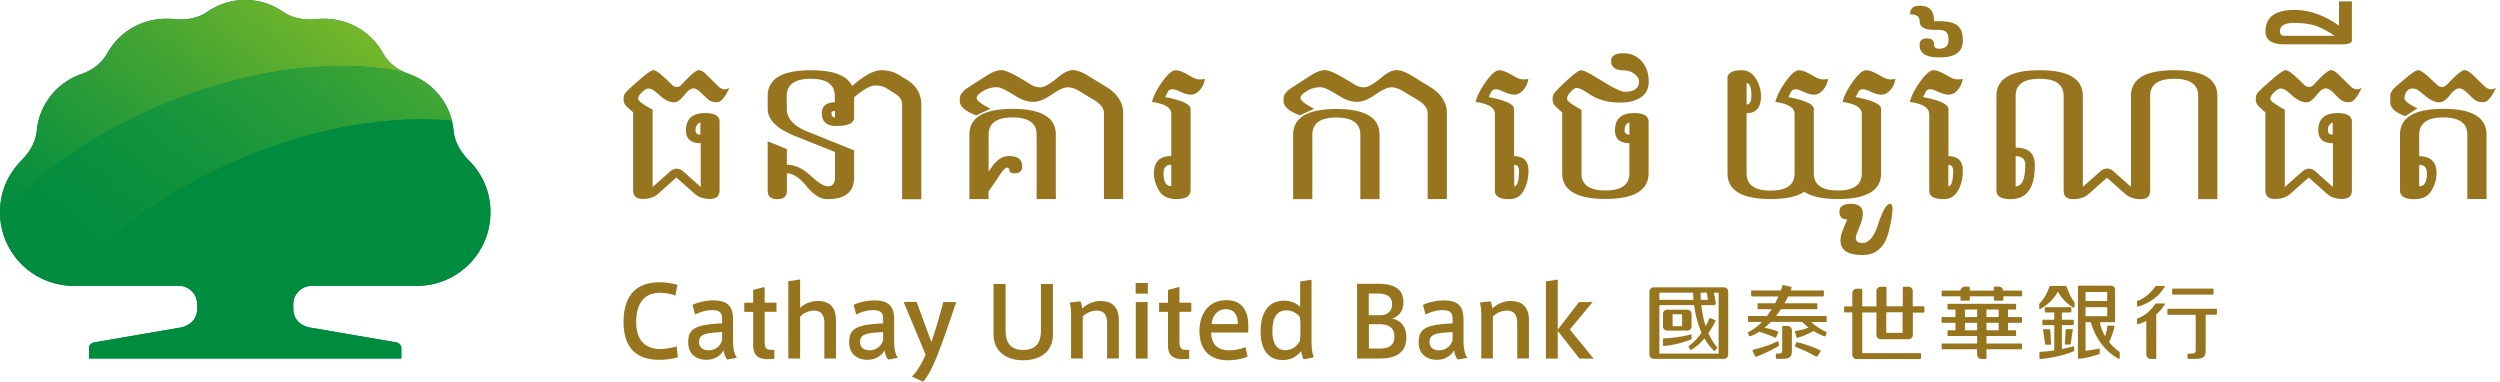 <svg width="262" height="40" fill="none" xmlns="http://www.w3.org/2000/svg" viewBox="0 0 262 40"><path d="M65.35 33.755c0-2.148.785-4.172 3.791-4.172.675 0 1.386.135 1.853.27l-.209 1.128a4.565 4.565 0 0 0-1.607-.294c-1.792 0-2.503 1.252-2.503 3.08 0 1.73.81 2.81 2.527 2.81.54 0 1.289-.135 1.706-.283l.135 1.142c-.43.147-1.19.27-1.89.27-2.969.024-3.803-1.841-3.803-3.952ZM77.24 37.497l-1.032.184c-.208-.258-.319-.614-.38-.97-.344.65-1.055.995-1.791.995-.908 0-1.914-.467-1.914-1.841 0-1.423.76-1.853 3.558-1.976v-.392c0-.601-.11-.994-1.068-.994-.6 0-1.19.172-1.766.466l-.27-1.018c.54-.258 1.374-.466 2.171-.466 1.559 0 2.074.65 2.074 2.012v2.307c.012.736.147 1.374.417 1.693Zm-3.976-1.657c0 .724.6.872 1.006.872.724 0 1.288-.516 1.41-1.092v-.822c-1.852.098-2.416.257-2.416 1.042ZM81.153 36.675v.932l-.564.025c-1.006.049-1.656-.32-1.656-1.411v-3.534H78v-.957h.933v-1.35l1.202-.306v1.644h1.24v.957h-1.24v3.08c0 .699.147.908.675.908h.343v.012ZM85.68 31.546c1.522 0 1.927.957 1.927 2.012v4.013h-1.215v-3.706c0-.76-.257-1.313-1.08-1.313-.576 0-1.153.27-1.46.65v4.369h-1.239v-8.099l1.24-.184v2.97c.392-.38 1.092-.712 1.828-.712ZM94.11 37.497l-1.03.184c-.21-.258-.332-.614-.38-.97-.344.65-1.056.995-1.792.995-.908 0-1.914-.467-1.914-1.841 0-1.423.76-1.853 3.558-1.976v-.392c0-.601-.11-.994-1.055-.994-.602 0-1.19.172-1.767.466l-.27-1.018c.54-.258 1.374-.466 2.172-.466 1.558 0 2.073.65 2.073 2.012v2.307c0 .736.135 1.374.405 1.693Zm-3.975-1.657c0 .724.601.872 1.006.872.724 0 1.288-.516 1.41-1.092v-.822c-1.852.098-2.416.257-2.416 1.042ZM98.859 31.656h1.349c-.49 1.485-1.423 4.209-2.024 5.706-.503 1.264-.994 2.147-1.436 2.638l-1.19-.528c.454-.43.994-1.239 1.448-2.306l-2.307-5.522h1.362l1.546 4.209c.43-1.227.945-3.006 1.252-4.197ZM107.215 37.755c-1.743 0-3.092-.92-3.092-2.712v-5.288h1.264v4.859c0 1.165.405 2.06 1.852 2.06 1.436 0 1.853-.883 1.853-2.06v-4.86h1.252v5.289c.012 1.791-1.313 2.712-3.129 2.712ZM113.227 31.57c.086.209.172.565.196.773.393-.429 1.141-.797 1.89-.797 1.534 0 1.939.957 1.939 2.012v4.012h-1.227v-3.705c0-.76-.258-1.313-1.08-1.313-.565 0-1.154.27-1.473.626v4.392h-1.227v-4.638c0-.417-.036-.858-.147-1.227l1.129-.135ZM120.294 30.773h-1.276v-1.117h1.276v1.117Zm-.024 6.81h-1.239v-5.927h1.239v5.927ZM124.626 36.675v.932l-.565.025c-1.006.049-1.656-.32-1.656-1.411v-3.534h-.933v-.957h.933v-1.35l1.202-.306v1.644h1.24v.957h-1.24v3.08c0 .699.16.908.675.908h.344v.012ZM128.81 36.712c.601 0 1.251-.135 1.717-.332l.221.982c-.38.184-1.153.393-2.049.393-2.135 0-2.994-1.313-2.994-3.056 0-1.828.97-3.239 2.822-3.239 1.645 0 2.295 1.117 2.295 2.675v.712h-3.89c0 1.263.712 1.865 1.878 1.865Zm-.393-4.307c-.871 0-1.374.773-1.436 1.558h2.749c-.025-.957-.356-1.558-1.313-1.558ZM134.429 37.73c-1.534 0-2.319-1.116-2.319-2.982 0-1.742.638-3.239 2.503-3.239.65 0 1.289.282 1.644.65v-2.662l1.191-.184v6.245c0 .749.036 1.374.245 1.89l-1.055.208c-.16-.245-.233-.588-.27-.87-.295.392-.884.944-1.939.944Zm1.853-3.583c0-.331-.012-.65-.061-.92a1.758 1.758 0 0 0-1.399-.7c-1.105 0-1.473.92-1.473 2.197 0 1.117.368 1.975 1.338 1.975.834 0 1.349-.564 1.534-.969.036-.196.061-.515.061-.81v-.773ZM147.386 35.374c0 1.62-1.166 2.197-2.748 2.197h-2.418v-7.829h2.258c1.313 0 2.601.356 2.601 1.927 0 .92-.49 1.484-1.202 1.73.662.11 1.509.576 1.509 1.975Zm-1.497-3.497c0-.797-.552-1.116-1.558-1.116h-.884v2.27h1.399c.589-.074 1.043-.405 1.043-1.154Zm-2.442 4.65h1.092c.847 0 1.596-.184 1.596-1.288 0-.859-.565-1.264-1.608-1.264h-1.067v2.553h-.013ZM153.791 37.497l-1.03.184c-.209-.258-.319-.614-.381-.97-.343.65-1.055.995-1.791.995-.908 0-1.914-.467-1.914-1.841 0-1.423.761-1.853 3.558-1.976v-.392c0-.601-.11-.994-1.067-.994-.602 0-1.191.172-1.767.466l-.27-1.018c.54-.258 1.374-.466 2.172-.466 1.558 0 2.073.65 2.073 2.012v2.307c.012.736.147 1.374.417 1.693Zm-3.975-1.657c0 .724.601.872 1.006.872.724 0 1.288-.516 1.411-1.092v-.822c-1.853.098-2.417.257-2.417 1.042ZM156.209 31.57c.085.209.171.565.196.773.393-.429 1.141-.797 1.889-.797 1.534 0 1.939.957 1.939 2.012v4.012h-1.227v-3.705c0-.76-.258-1.313-1.08-1.313-.564 0-1.153.27-1.472.626v4.392h-1.215v-4.638c0-.417-.049-.858-.147-1.227l1.117-.135ZM167.018 37.583h-1.485l-2.282-2.908v2.908h-1.239v-8.098l1.239-.184v5.251l2.233-2.896h1.423l-2.392 2.872 2.503 3.055ZM214.393 36.123h.54c.012 0 .024-.013.024-.013l-.086-1.497a.11.11 0 0 0-.11-.11h-.589c-.037 0-.062.025-.062.061l.221 1.497c0 .025.025.062.062.062Zm2.785-1.632h-.589a.11.11 0 0 0-.11.11l-.086 1.497c0 .012.012.012.012.012h.54c.037 0 .061-.024.061-.061l.221-1.497c.012-.024-.012-.061-.049-.061Zm-.822-4.528h-1.362c-.135-.012-.221.074-.258.197-.012.036-.024.073-.049.122a4.569 4.569 0 0 1-.981 1.583v.43c0 .048.036.085.085.085h.025c.012 0 .025-.012.037-.012.883-.515 1.448-1.117 1.816-1.816.331.638.834 1.178 1.583 1.669.012.012.024.012.036.024h.037a.092.092 0 0 0 .086-.061v-.515c-.27-.283-.528-.822-.736-1.375-.074-.16-.098-.343-.319-.33Zm.981 6.32c-.404.11-.834.22-1.251.294v-2.503h1.153c.049 0 .098-.05.098-.11v-.344c0-.062-.049-.11-.098-.11h-1.153v-.762h.883a.11.11 0 0 0 .111-.11v-.344c0-.06-.049-.098-.111-.098h-2.564c-.061 0-.11.05-.11.098v.344c0 .061.049.11.11.11h.883v.761h-1.153c-.049 0-.098.05-.098.11v.344c0 .062.049.11.098.11h1.153v2.65a14.7 14.7 0 0 1-1.447.148h-.013c-.061 0-.098.05-.098.11v.528c0 .062.049.11.098.11h.013c.773-.036 2.441-.343 3.472-.81 0 0 .061-.024.061-.097v-.418c-.012-.012-.024-.024-.037-.012Zm4.81 1.226v-.626c-.392-.257-.773-.625-1.116-1.043.257-.503.429-1.043.564-1.57.025-.172-.11-.147-.11-.147h-.614a5.852 5.852 0 0 1-.257 1.104 4.04 4.04 0 0 1-.54-1.46h1.472a.11.11 0 0 0 .11-.11v-3.314c0-.27-.233-.404-.429-.404h-3.35a.11.11 0 0 0-.11.11v7.436c0 .06.049.11.11.11.479-.024 1.362-.209 2.098-.478h.013c.037-.013.061-.05.061-.099v-.478s0-.025-.037-.012c-.515.11-1.018.184-1.448.233v-2.994h.553c.466 1.693 1.533 3.08 2.895 3.828.013 0 .025.012.037.012.049.013.098-.036.098-.098Zm-3.583-6.908h2.27v.945h-2.27v-.945Zm0 2.54v-.945h2.27v.945h-2.27ZM201.582 32.098h-1.128v-1.583a.464.464 0 0 0-.454-.466h-.491a.105.105 0 0 0-.098.098V32.098h-1.706V30.16a.11.11 0 0 0-.11-.11h-.479a.466.466 0 0 0-.466.465v1.595h-1.485v-1.742c0-.061-.049-.11-.098-.11h-.478a.466.466 0 0 0-.467.466v1.386h-.773a.084.084 0 0 0-.086.086v.454c0 .05.037.086.086.086h.773v4.43c0 .257.209.466.454.466h6.638c.062 0 .111-.05.111-.098v-.417a.11.11 0 0 0-.111-.11h-6.049v-4.258h1.485v2.343c0 .258.209.466.466.466H200a.464.464 0 0 0 .466-.454v-2.343h1.129a.084.084 0 0 0 .086-.086v-.454c-.013-.086-.049-.123-.099-.123Zm-3.901 2.785v-2.16h1.705v2.16h-1.705ZM226.797 31.804h-.871c-.295.38-.883 1.214-1.926 1.57 0 0-.037.025-.037.037v.43s-.025.196.159.122c.307-.098.565-.209.81-.331v3.521c0 .258.209.467.454.467h.479a.11.11 0 0 0 .11-.11v-4.553c.442-.38.699-.76.883-1.03.062-.136-.061-.123-.061-.123Zm0-1.84h-.871c-.295.38-.883 1.214-1.926 1.57-.013 0-.037.024-.037.037V32s-.025.184.159.123c1.767-.59 2.368-1.497 2.736-2.05.074-.122-.061-.11-.061-.11Zm.933.907h4.159a.084.084 0 0 0 .086-.086v-.454a.084.084 0 0 0-.086-.086h-4.159a.084.084 0 0 0-.086.086v.454c0 .05.037.086.086.086Zm4.527 1.485h-5.03a.083.083 0 0 0-.086.086v.466c0 .037.036.086.086.086h2.883v3.718c0 .22-.061.343-.442.343h-.38c-.025 0-.037.025-.037.025v.441c0 .05.037.086.086.086h.798c.76-.024 1.018-.172 1.018-.908v-3.718h1.092a.084.084 0 0 0 .086-.085v-.467c.012-.036-.025-.073-.074-.073ZM180.662 30.11h-7.349a.46.46 0 0 0-.454.454v6.59a.46.46 0 0 0 .454.453h7.349a.453.453 0 0 0 .454-.454v-6.589a.453.453 0 0 0-.454-.454Zm-2.429.565h.638c.037.171.074.43.123.748h-.749c-.012-.356-.012-.613-.012-.748Zm-4.331 0h3.533c0 .147.013.405.049.748h-3.582v-.748Zm6.196 6.38h-6.196v-5.08h3.644c.11.822.331 1.89.773 2.896-.381.54-.822 1.03-1.338 1.386-.049.025-.012.074-.012.074l.172.32s.024.06.073.024c.54-.307 1.007-.737 1.412-1.215.269.478.601.932 1.006 1.3.036.05.086.013.086.013l.245-.295s.037-.024 0-.061a6.314 6.314 0 0 1-.92-1.497c.282-.417.527-.847.736-1.276.037-.074-.025-.098-.025-.098l-.527-.209s-.062-.024-.086.037c-.111.27-.246.54-.393.798-.257-.798-.38-1.571-.454-2.197h1.338s.184 0 .184-.233c-.074-.417-.16-.834-.197-1.067h.491v6.38h-.012Zm-2.822-1.57v-.393c0-.074-.062-.05-.062-.05-1.03.295-2.269.406-2.846.418a.084.084 0 0 0-.086.086v.626c0 .049.037.086.086.086.638-.025 2-.32 2.846-.688.013-.012.062-.024.062-.086Zm-2.54-.835h2.086a.461.461 0 0 0 .454-.454v-1.288a.453.453 0 0 0-.454-.454h-2.086a.453.453 0 0 0-.454.454v1.288c0 .258.209.454.454.454Zm.552-1.718h.994v1.252h-.994v-1.252ZM187.337 34.16h-.466a.097.097 0 0 0-.098.098v2.453c0 .221-.049.344-.417.344h-.209c-.037 0-.037.037-.037.037v.392c0 .074.061.123.123.123h.392c.884 0 1.166-.123 1.166-.883v-2.11a.453.453 0 0 0-.454-.455Zm4.012.613c-.515-.245-1.104-.614-1.533-1.03h1.533a.084.084 0 0 0 .086-.087v-.454a.084.084 0 0 0-.086-.086h-5.227c.184-.233.356-.478.516-.711h3.73a.084.084 0 0 0 .086-.086v-.454a.084.084 0 0 0-.086-.086h-3.35c.147-.258.27-.49.368-.712h3.669a.084.084 0 0 0 .086-.086v-.454a.084.084 0 0 0-.086-.085h-3.399c.037-.086.061-.172.086-.221.025-.086.025-.148-.061-.172a8.523 8.523 0 0 1-.724-.16c-.16-.036-.184.123-.184.123l-.062.209a2.335 2.335 0 0 0-.073.22h-3.031a.084.084 0 0 0-.086.087v.453c0 .05.037.086.086.086h2.773c-.098.221-.221.467-.344.712h-1.754a.084.084 0 0 0-.086.086v.454c0 .049.037.086.086.086h1.386c-.147.245-.319.478-.49.711h-1.902a.084.084 0 0 0-.086.086v.454c0 .05.037.086.086.086h1.374c-.405.43-.871.786-1.374 1.03-.135.05-.074.16-.074.16l.098.246s.037.098.16.049c.319-.11.626-.27.908-.454.662.172 1.472.527 1.668.613.062.025.086-.024.086-.024l.234-.516s.049-.06-.025-.098c-.282-.122-.908-.306-1.399-.405.233-.196.454-.405.663-.613h3.276c.196.209.417.405.662.589-.392.184-1.018.319-1.374.368-.049 0-.061.037-.049.086.061.208.098.356.16.564.024.062.049.062.098.062.233-.037 1.239-.418 1.681-.712.356.22.748.417 1.129.552.122.05.147-.061.147-.061l.098-.246c-.012 0 .061-.11-.074-.16Zm-4.908 1.386c-.024-.184-.036-.16-.073-.343 0-.025-.037-.062-.086-.05-.834.43-1.669.651-2.565.896-.049.025-.073.062-.049.11.074.16.197.43.258.553.012.037.074.074.135.05.736-.246 1.656-.725 2.331-1.105.049-.025.049-.062.049-.11Zm4.319.553a12.546 12.546 0 0 0-2.417-.847c-.073-.025-.086.037-.086.037l-.147.331s-.037.074.037.098c.761.331 1.423.59 2.123 1.018.073.037.159.025.208-.036.135-.197.184-.282.319-.479.012-.049 0-.098-.037-.123ZM211.816 30.454h-1.889a.464.464 0 0 0-.454-.417h-.418a.11.11 0 0 0-.11.11v.307h-2.515v-.307c0-.061-.049-.11-.098-.11h-.418a.464.464 0 0 0-.454.417h-1.889a.084.084 0 0 0-.086.086v.43c0 .048.037.085.086.085h1.889v.344c0 .061.049.11.111.11h.773c.061 0 .098-.049.098-.11v-.344h2.515v.344c0 .061.049.11.111.11h.773a.11.11 0 0 0 .11-.11v-.344h1.89a.084.084 0 0 0 .086-.086v-.43c-.025-.048-.062-.085-.111-.085Zm0 2.773h-1.374v-.785h.761a.084.084 0 0 0 .086-.086v-.43a.084.084 0 0 0-.086-.086h-7.019a.084.084 0 0 0-.086.086v.43c0 .049.037.086.086.086h.749v.785h-1.374a.083.083 0 0 0-.086.086v.43c0 .048.036.085.086.085h1.374v.785h-.749a.084.084 0 0 0-.086.086v.43c0 .049.037.086.086.086h3.019V36h-3.632a.084.084 0 0 0-.086.086v.43c0 .048.037.085.086.085h3.632v.552c0 .258.208.467.454.467h.417a.11.11 0 0 0 .11-.11V36.6h3.632a.084.084 0 0 0 .086-.086v-.43a.084.084 0 0 0-.086-.085h-3.632v-.785h3.019a.084.084 0 0 0 .086-.086v-.43a.084.084 0 0 0-.086-.086h-.761v-.785h1.374a.084.084 0 0 0 .086-.086v-.43a.084.084 0 0 0-.086-.085Zm-4.613 1.386h-1.276v-.785h1.276v.785Zm0-1.386h-1.276v-.785h1.276v.785Zm2.257 1.386h-1.276v-.785h1.276v.785Zm0-1.386h-1.276v-.785h1.276v.785ZM73.399 15.006c-1.007 0-1.51-.454-1.51-1.35 0-1.202.675-1.803 2.013-1.803 1.006 0 1.509.306 1.509.896v7.202c0 .601-.331.896-1.006.896s-1.215-.184-1.632-.565l-1.89-1.68-1.877 1.68c-.417.38-.97.565-1.644.565-.675 0-1.006-.295-1.006-.896v-8.184c-.479-.393-.761-.675-.86-.822-.097-.147-.146-.344-.146-.577 0-.22.049-.417.147-.564.098-.16.356-.417.785-.798l.626-.552c.834-.736 1.362-1.104 1.57-1.104.234 0 .7.331 1.4 1.006l.514.503c.172.172.356.258.553.258.16 0 .331-.086.49-.258l.479-.503c.65-.675 1.092-1.006 1.325-1.006.233 0 .528.184.884.552l1.14 1.129c.393.368.786.43 1.179.171-.454 1.007-.884 1.51-1.301 1.51-.442 0-.773-.123-1.006-.356l-.76-.724c-.258-.245-.492-.368-.7-.368-.27 0-.602.233-.982.724-.38.49-.724.736-1.043.736-.466 0-.97-.245-1.521-.736l-.417-.356c-.283-.245-.54-.356-.786-.356-.147 0-.356.123-.638.38-.282.27-.417.503-.417.7 0 .209.503.589 1.522 1.141v8.098l1.816-1.607c.466-.417.944-.417 1.423 0l1.803 1.607v-4.589H73.4Zm0-2.172c-.332.123-.503.393-.503.822 0 .307.171.454.503.454v-1.276ZM89.51 10.196v2.11c0 .602-.627.896-1.89.896-.994 0-1.497-.454-1.497-1.35 0-.367.122-.65.368-.846.245-.184.576-.282.993-.282v-.663c0-1.202-.834-1.803-2.515-1.803-1.68 0-2.515.6-2.515 1.803v1.35c0 1.018.748 1.828 2.258 2.417l4.797 1.927v2.858c0 1.497-.92 2.258-2.773 2.258-.748 0-1.485-.454-2.209-1.35-.736-.908-1.423-1.35-2.06-1.35v1.804c0 .602-.332.896-1.007.896-.675 0-1.006-.294-1.006-.896V14.81l2.012.81v1.644c.835 0 1.669.38 2.466 1.129.798.748 1.4 1.128 1.816 1.128.503 0 .761-.306.761-.908v-2.687l-4.184-1.668c-1.914-.761-2.871-1.718-2.871-2.86v-1.337c0-1.803 1.51-2.7 4.528-2.7 2.368 0 3.803.553 4.319 1.657 1.251-1.104 2.282-1.656 3.08-1.656.674 0 1.275.16 1.815.478l.871.54c.994.614 1.485 1.485 1.485 2.59v9.913H94.54v-9.926c0-.479-.258-.859-.761-1.166l-.871-.54c-.32-.196-.736-.294-1.24-.294-.417-.012-1.14.405-2.159 1.24Zm-2.369 1.657c0 .306.123.454.368.454v-.675c-.258 0-.368.074-.368.22ZM104.933 7.35c.417 0 1.202.356 2.355 1.055l.847.515c.282.16.589.233.908.233.38 0 1.006-.355 1.89-1.092.576-.478 1.079-.711 1.497-.711.417 0 .969.196 1.619.601l1.792 1.092c1.239.736 1.865 1.681 1.865 2.81v9.006h-2.013v-9.006c0-.491-.331-.933-.981-1.338l-1.608-.969c-.429-.27-.846-.393-1.239-.393-.368 0-.92.258-1.656.761-.736.516-1.375.76-1.914.76-.565 0-1.129-.17-1.694-.514l-.674-.405c-.675-.405-1.154-.614-1.436-.614-.552 0-1.043.135-1.472.405-.442.27-.663.503-.663.724 0 .27.479.638 1.448 1.129l-1.497.687c-1.153-.417-1.718-.92-1.718-1.497v-.27c0-.393.307-.785.92-1.178l1.853-1.19c.626-.405 1.141-.601 1.571-.601Zm-1.325 10.638.331-.479c.527-.773 1.129-1.153 1.803-1.153.921 0 1.387.356 1.387 1.08 0 .478-.258.724-.773.724-.38 0-.577-.099-.577-.295 0-.196-.086-.294-.245-.294-.16 0-.405.245-.749.748l-.49.736-.7 1.019v.785h-2V14.11c0-1.803 1.509-2.699 4.528-2.699 3.018 0 4.527.896 4.527 2.7v6.748h-2.012V14.11c0-1.202-.834-1.803-2.515-1.803s-2.515.601-2.515 1.803v3.878ZM124.761 19.963c0 .601-.503.896-1.51.896-.834 0-1.435-.295-1.791-.896-.356-.601-.528-1.202-.528-1.803 0-1.203.602-1.804 1.816-1.804v-4.43c0-.638-.674-1.055-2.012-1.239.135-.601.491-1.313 1.068-2.123.576-.797 1.043-1.202 1.398-1.202.295 0 .687.135 1.154.393l.699.392c.319.172.724.221 1.215.123a2.248 2.248 0 0 1-.479 1.104c-.257.32-.552.503-.871.54-.331.037-.797-.086-1.386-.368-.602-.282-.982-.245-1.154.098l-.27.528c1.779.343 2.663.76 2.663 1.239v8.552h-.012Zm-2.013-2.7c-.54 0-.809.307-.809.896 0 .908.269 1.35.809 1.35v-2.245ZM138.859 7.35c.417 0 1.202.355 2.356 1.055l.846.515c.282.16.589.233.908.233.38 0 1.006-.356 1.89-1.092.576-.478 1.079-.711 1.497-.711.417 0 .969.196 1.619.6l1.792 1.093c1.239.736 1.865 1.68 1.865 2.81v9.006h-2.013v-9.006c0-.491-.331-.933-.981-1.338l-1.608-.97c-.441-.269-.846-.392-1.239-.392-.368 0-.92.258-1.656.761-.736.515-1.374.76-1.914.76-.565 0-1.129-.171-1.694-.515l-.674-.404c-.675-.405-1.154-.614-1.436-.614-.552 0-1.043.135-1.472.405-.442.27-.651.503-.651.724 0 .27.479.638 1.436 1.129l-1.497.687c-1.153-.417-1.718-.92-1.718-1.497v-.27c0-.393.307-.785.933-1.178l1.852-1.19c.614-.405 1.129-.601 1.559-.601Zm-3.338 13.521v-6.748c0-1.804 1.509-2.7 4.528-2.7 3.018 0 4.527.896 4.527 2.7v6.748h-2.012v-6.748c0-1.203-.834-1.804-2.515-1.804s-2.515.601-2.515 1.804v6.748h-2.013ZM156.662 11.926c0-.638-.675-1.055-2.012-1.239.135-.601.49-1.313 1.067-2.123.565-.797 1.031-1.202 1.399-1.202.294 0 .675.135 1.153.393l.7.392c.319.172.724.221 1.202.123a2.246 2.246 0 0 1-.478 1.104c-.258.32-.553.503-.872.54-.331.037-.797-.086-1.386-.368-.601-.282-.982-.245-1.153.098l-.27.528c1.779.343 2.662.76 2.662 1.24v4.956c1.006 0 1.509.516 1.509 1.534 0 .785-.171 1.472-.503 2.073-.331.602-.834.896-1.509.896-1.006 0-1.509-.294-1.509-.895v-8.05Zm2.024 7.595c.332 0 .504-.54.504-1.62 0-.416-.172-.625-.504-.625v2.245Zm7.043-1.361c0 1.202.835 1.803 2.516 1.803s2.515-.601 2.515-1.803v-3.154c-1.006 0-1.509-.454-1.509-1.35 0-1.202.675-1.803 2.012-1.803 1.006 0 1.509.307 1.509.896v5.398c0 1.804-1.509 2.7-4.527 2.7-3.019 0-4.528-.896-4.528-2.7v-6.38c-.478-.393-.761-.675-.859-.822-.098-.147-.147-.344-.147-.577 0-.22.049-.417.147-.564.098-.16.528-.601 1.313-1.338.785-.736 1.301-1.104 1.546-1.104.246 0 .884.319 1.927.97 1.374.858 2.245 1.288 2.613 1.288 1.006 0 1.509-.356 1.509-1.08 0-.307-.172-.564-.503-.81a1.798 1.798 0 0 0-1.104-.356c-.871 0-1.313-.331-1.313-.994 0-.54.429-.797 1.313-.797.736 0 1.362.27 1.865.81.503.54.761 1.264.761 2.16 0 .735-.27 1.275-.81 1.643-.54.369-1.276.553-2.209.553-1.19 0-2.196-.258-3.03-.786l-.626-.392c-.417-.258-.724-.368-.92-.344-.185.025-.405.184-.626.442-.233.27-.344.503-.344.7 0 .208.503.588 1.522 1.14v6.65h-.013Zm5.031-5.326c-.331.123-.503.393-.503.822 0 .307.172.454.503.454v-1.276ZM181.03 8.258c0-.602.503-.896 1.509-.896.638 0 1.129.307 1.485.896.356.6.528 1.202.528 1.803 0 1.203-.504 1.804-1.51 1.804v6.307c0 1.202.835 1.803 2.516 1.803s2.515-.6 2.515-1.803v-6.246c0-.638-.675-1.055-2.012-1.239.135-.601.49-1.313 1.067-2.123.565-.797 1.043-1.202 1.399-1.202.294 0 .675.135 1.153.393l.7.392c.319.172.724.221 1.202.123a2.246 2.246 0 0 1-.478 1.104c-.258.32-.553.503-.872.54-.331.037-.797-.086-1.386-.368-.601-.282-.982-.245-1.153.098l-.27.528c1.767.343 2.662.76 2.662 1.239v6.749c0 1.202.835 1.803 2.516 1.803s2.515-.601 2.515-1.803v-6.234c0-.638-.675-1.055-2.012-1.239.135-.601.49-1.313 1.067-2.123.565-.797 1.043-1.202 1.399-1.202.294 0 .687.135 1.153.393l.712.392c.319.172.724.221 1.202.123-.061.417-.22.785-.478 1.104-.258.32-.552.503-.871.54-.332.037-.798-.086-1.387-.368-.601-.282-.981-.245-1.153.098l-.27.528c1.767.343 2.662.76 2.662 1.239v6.749c0 1.803-1.509 2.699-4.527 2.699-1.595 0-2.773-.258-3.522-.76-.748.502-1.926.76-3.521.76-3.018 0-4.528-.896-4.528-2.7V8.259h-.012Zm2.012 2.699c.332 0 .503-.295.503-.896 0-.908-.171-1.35-.503-1.35v2.246ZM195.19 26.724c-1.534 0-2.307-.503-2.307-1.51 0-.281.061-.613.196-.98l.504-1.24c-.54 0-.81-.27-.81-.822 0-.54.405-.81 1.214-.81 1.166 0 1.51.687 1.031 2.049l-.417 1.055c-.258.663-.061.994.589.994.65 0 1.19-.613 1.607-1.853.479-1.497.908-2.245 1.276-2.245.172 0 .258.184.258.552 0 .479-.123 1.252-.38 2.32-.405 1.655-1.326 2.49-2.761 2.49ZM201.926 4.024c.503 0 .761.21.761.626 0 .295.172.454.503.454s.589-.073.761-.22c.159-.148.257-.381.257-.675 0-.418-.085-.712-.257-.86-.172-.147-.417-.22-.761-.22h-.503c-1.006 0-1.509-.307-1.509-.908 0-.479-.331-.724-1.006-.724 0-.601.331-.896 1.006-.896.527 0 .908.135 1.153.405.246.27.356.675.356 1.215h.503c.933 0 1.583.147 1.951.454.38.307.564.81.564 1.534 0 .6-.184 1.055-.564 1.35-.38.306-1.031.453-1.951.453-1.337 0-2.012-.417-2.012-1.264-.012-.49.245-.724.748-.724Zm.246 7.902c0-.638-.675-1.055-2.013-1.239.135-.601.491-1.313 1.068-2.123.577-.797 1.043-1.202 1.399-1.202.294 0 .687.135 1.153.393l.712.392c.319.172.711.221 1.202.123a2.36 2.36 0 0 1-.478 1.104c-.258.32-.553.503-.872.54-.331.037-.797-.086-1.386-.368-.601-.282-.982-.245-1.153.098l-.27.528c1.767.343 2.662.76 2.662 1.239v4.957c1.006 0 1.509.515 1.509 1.534 0 .785-.171 1.472-.503 2.073-.343.602-.846.896-1.509.896-1.006 0-1.509-.294-1.509-.896v-8.049h-.012Zm2.012 7.595c.331 0 .503-.54.503-1.62 0-.416-.172-.625-.503-.625v2.245Zm14.098.062 1.816-1.608c.466-.417.945-.417 1.423 0l1.804 1.608V10.06c0-1.803 1.509-2.7 4.528-2.7 3.018 0 4.527.897 4.527 2.7v10.81h-2.012v-10.81c0-1.202-.834-1.803-2.515-1.803s-2.516.6-2.516 1.803v9.914c0 .602-.331.896-1.006.896s-1.215-.184-1.632-.564l-1.889-1.681-1.89 1.68c-.429.381-.969.565-1.644.565-.675 0-1.006-.294-1.006-.896v-9.914c0-1.202-.835-1.803-2.515-1.803-1.681 0-2.516.6-2.516 1.803v5.411c1.338 0 2.012.602 2.012 1.804 0 1.203-.208 2.098-.625 2.7-.418.6-1.056.895-1.89.895-1.006 0-1.509-.294-1.509-.896v-9.914c0-1.803 1.509-2.7 4.528-2.7 3.018 0 4.527.897 4.527 2.7v9.522Zm-7.043-.062c.675 0 1.006-.748 1.006-2.257 0-.601-.331-.896-1.006-.896v3.153ZM244.466 15.006c-1.006 0-1.509-.454-1.509-1.35 0-1.202.675-1.803 2.012-1.803 1.006 0 1.509.306 1.509.896v7.202c0 .601-.331.896-1.006.896s-1.214-.184-1.632-.565l-1.889-1.68-1.89 1.68c-.417.38-.969.565-1.644.565-.675 0-1.006-.295-1.006-.896v-8.184c-.479-.393-.761-.675-.859-.822-.098-.147-.147-.344-.147-.577 0-.22.049-.417.147-.564.098-.16.356-.417.785-.798l.626-.552c.847-.736 1.362-1.104 1.571-1.104.233 0 .699.331 1.398 1.006l.516.503c.172.172.356.258.552.258.159 0 .319-.086.491-.258l.478-.503c.651-.675 1.092-1.006 1.325-1.006.221 0 .528.184.884.552l1.141 1.129c.393.368.785.43 1.178.171-.454 1.007-.884 1.51-1.301 1.51-.429 0-.773-.123-1.006-.356l-.748-.724c-.258-.245-.491-.368-.7-.368-.282 0-.601.233-.981.724-.381.49-.724.736-1.043.736-.467 0-.97-.245-1.522-.736l-.417-.356c-.282-.245-.54-.356-.785-.356-.147 0-.356.123-.651.38-.282.27-.417.503-.417.7 0 .209.503.589 1.522 1.141v8.098l1.816-1.607c.466-.417.944-.417 1.423 0l1.804 1.607v-4.589h-.025Zm0-2.172c-.331.123-.503.393-.503.822 0 .307.172.454.503.454v-1.276ZM245.129 2.7V.146h1.35v4.05c0 .306-.332.453-1.007.453h-6.036c-1.338 0-2.013-.454-2.013-1.35 0-1.496 1.006-2.257 3.019-2.257 1.583 0 3.141.552 4.687 1.656Zm-6.196.6c0 .295.171.455.503.455h5.239c-.871-.577-1.607-.957-2.209-1.117-.601-.16-1.276-.233-2.024-.233-1.006-.012-1.509.294-1.509.896ZM250.502 10.712v-.675c0-.307.209-.65.651-1.019l.65-.552c.859-.748 1.399-1.116 1.607-1.116.246 0 .724.331 1.424 1.006l.54.503c.184.172.368.258.564.258.172 0 .331-.086.503-.258l.491-.503c.675-.675 1.129-1.006 1.362-1.006.221 0 .527.184.908.552l1.165 1.129c.393.368.798.43 1.215.171-.466 1.007-.908 1.51-1.337 1.51-.442 0-.786-.123-1.031-.356l-.761-.724c-.27-.245-.515-.368-.724-.368-.282 0-.613.233-.993.724-.393.49-.749.736-1.08.736-.479 0-.994-.245-1.558-.736l-.442-.356c-.282-.245-.54-.356-.798-.356-.282 0-.503.11-.65.331a1.19 1.19 0 0 0-.221.663c0 .307.454.662 1.362 1.08l-1.276.822c-1.043-.38-1.571-.86-1.571-1.46Zm3.031 5.656c1.203 0 1.816.601 1.816 1.804 0 .601-.172 1.202-.528 1.803-.355.602-.944.896-1.791.896-1.006 0-1.509-.294-1.509-.895V14.11c0-.909.38-1.583 1.141-2.025.748-.454 1.89-.675 3.399-.675 1.509 0 2.65.22 3.398.675.749.454 1.129 1.129 1.129 2.024v6.749h-2.012V14.11c0-.6-.209-1.055-.626-1.35-.417-.294-1.055-.453-1.889-.453-.835 0-1.473.147-1.89.454-.417.294-.638.748-.638 1.35v2.257Zm0 3.154c.54 0 .81-.454.81-1.35 0-.601-.27-.896-.81-.896v2.245Z" fill="#97741E"/><path d="M49.067 16.736c-.6-.601-1.398-1.68-1.533-3.043a9.248 9.248 0 0 0-.172-1.043c-.59-2.38-2.368-4.147-4.54-4.908-.16-.049-.319-.122-.49-.196-.823-.38-1.67-1.03-2.172-1.939-1.362-2.466-4.05-3.938-7.105-3.595-1.264.135-2.515-.172-3.325-.736C28.577.491 27.276 0 25.693 0c-1.57 0-2.87.49-4.024 1.276-.822.564-2.074.871-3.326.736-3.067-.343-5.742 1.13-7.116 3.595-.601 1.092-1.669 1.804-2.65 2.135-2.442.822-4.454 3.055-4.724 5.951-.123 1.362-.933 2.442-1.534 3.043C.687 18.368 0 20.294 0 22.246v.098a7.707 7.707 0 0 0 7.706 7.607H18.76c1.055 0 1.902.871 1.902 1.926v.442c0 1.767-1.743 2-1.743 2l-8.994 1.546c-.319.05-.6.27-.6.589v1.104H42.06v-1.104c0-.32-.27-.54-.589-.589l-8.994-1.546s-1.742-.233-1.742-2v-.442c0-1.055.847-1.914 1.902-1.926h11.055a7.703 7.703 0 0 0 7.706-7.706c0-1.95-.687-3.877-2.332-5.509Z" fill="#008C3F"/><path d="M15.767 11.521c9.509-4.27 19.165-5.496 26.564-3.975-.822-.38-1.669-1.03-2.172-1.939-1.361-2.466-4.049-3.938-7.104-3.595-1.264.135-2.515-.172-3.325-.736C28.577.491 27.276 0 25.693 0c-1.57 0-2.87.49-4.024 1.276-.822.564-2.074.871-3.326.736-3.067-.343-5.742 1.13-7.116 3.595-.601 1.092-1.669 1.804-2.65 2.135-2.442.822-4.454 3.055-4.724 5.951-.123 1.362-.933 2.442-1.534 3.043C.687 18.368 0 20.294 0 22.246v.098c4.012-4.16 9.399-7.964 15.767-10.823Z" fill="url(#a)"/><path d="M24.16 17.104c8.134-3.644 16.355-5.08 23.202-4.466-.59-2.38-2.368-4.147-4.54-4.908-.16-.05-.319-.123-.49-.196-7.412-1.522-17.056-.295-26.565 3.975C9.399 14.38 4.012 18.184 0 22.343a7.707 7.707 0 0 0 6.65 7.534c4.11-4.92 10.16-9.472 17.51-12.773Z" fill="url(#b)"/><path d="M49.067 16.736c-.601-.601-1.398-1.68-1.534-3.043a9.225 9.225 0 0 0-.171-1.043c-6.847-.613-15.08.822-23.203 4.466C16.81 20.405 10.761 24.97 6.65 29.89c.344.05.7.074 1.055.074h11.056c1.055 0 1.901.871 1.901 1.926v.442c0 1.767-1.742 2-1.742 2l-8.994 1.546c-.319.05-.601.27-.601.59v1.103h32.736v-1.104c0-.319-.27-.54-.589-.589l-8.994-1.546s-1.742-.233-1.742-2v-.442c0-1.055.847-1.914 1.902-1.926h11.055a7.703 7.703 0 0 0 7.706-7.706c0-1.963-.688-3.889-2.332-5.52Z" fill="#008C3F"/><defs><linearGradient id="a" x1="32.183" y1="-1.529" x2="7.76" y2="28.631" gradientUnits="userSpaceOnUse"><stop stop-color="#76B72A"/><stop offset=".394" stop-color="#42A433"/><stop offset=".798" stop-color="#12933C"/><stop offset="1" stop-color="#008C3F"/></linearGradient><linearGradient id="b" x1="39.839" y1="-2.456" x2="10.716" y2="33.508" gradientUnits="userSpaceOnUse"><stop stop-color="#51AD32"/><stop offset=".013" stop-color="#4FAC32"/><stop offset=".293" stop-color="#2D9E38"/><stop offset=".559" stop-color="#14943C"/><stop offset=".801" stop-color="#058E3E"/><stop offset="1" stop-color="#008C3F"/></linearGradient></defs></svg>